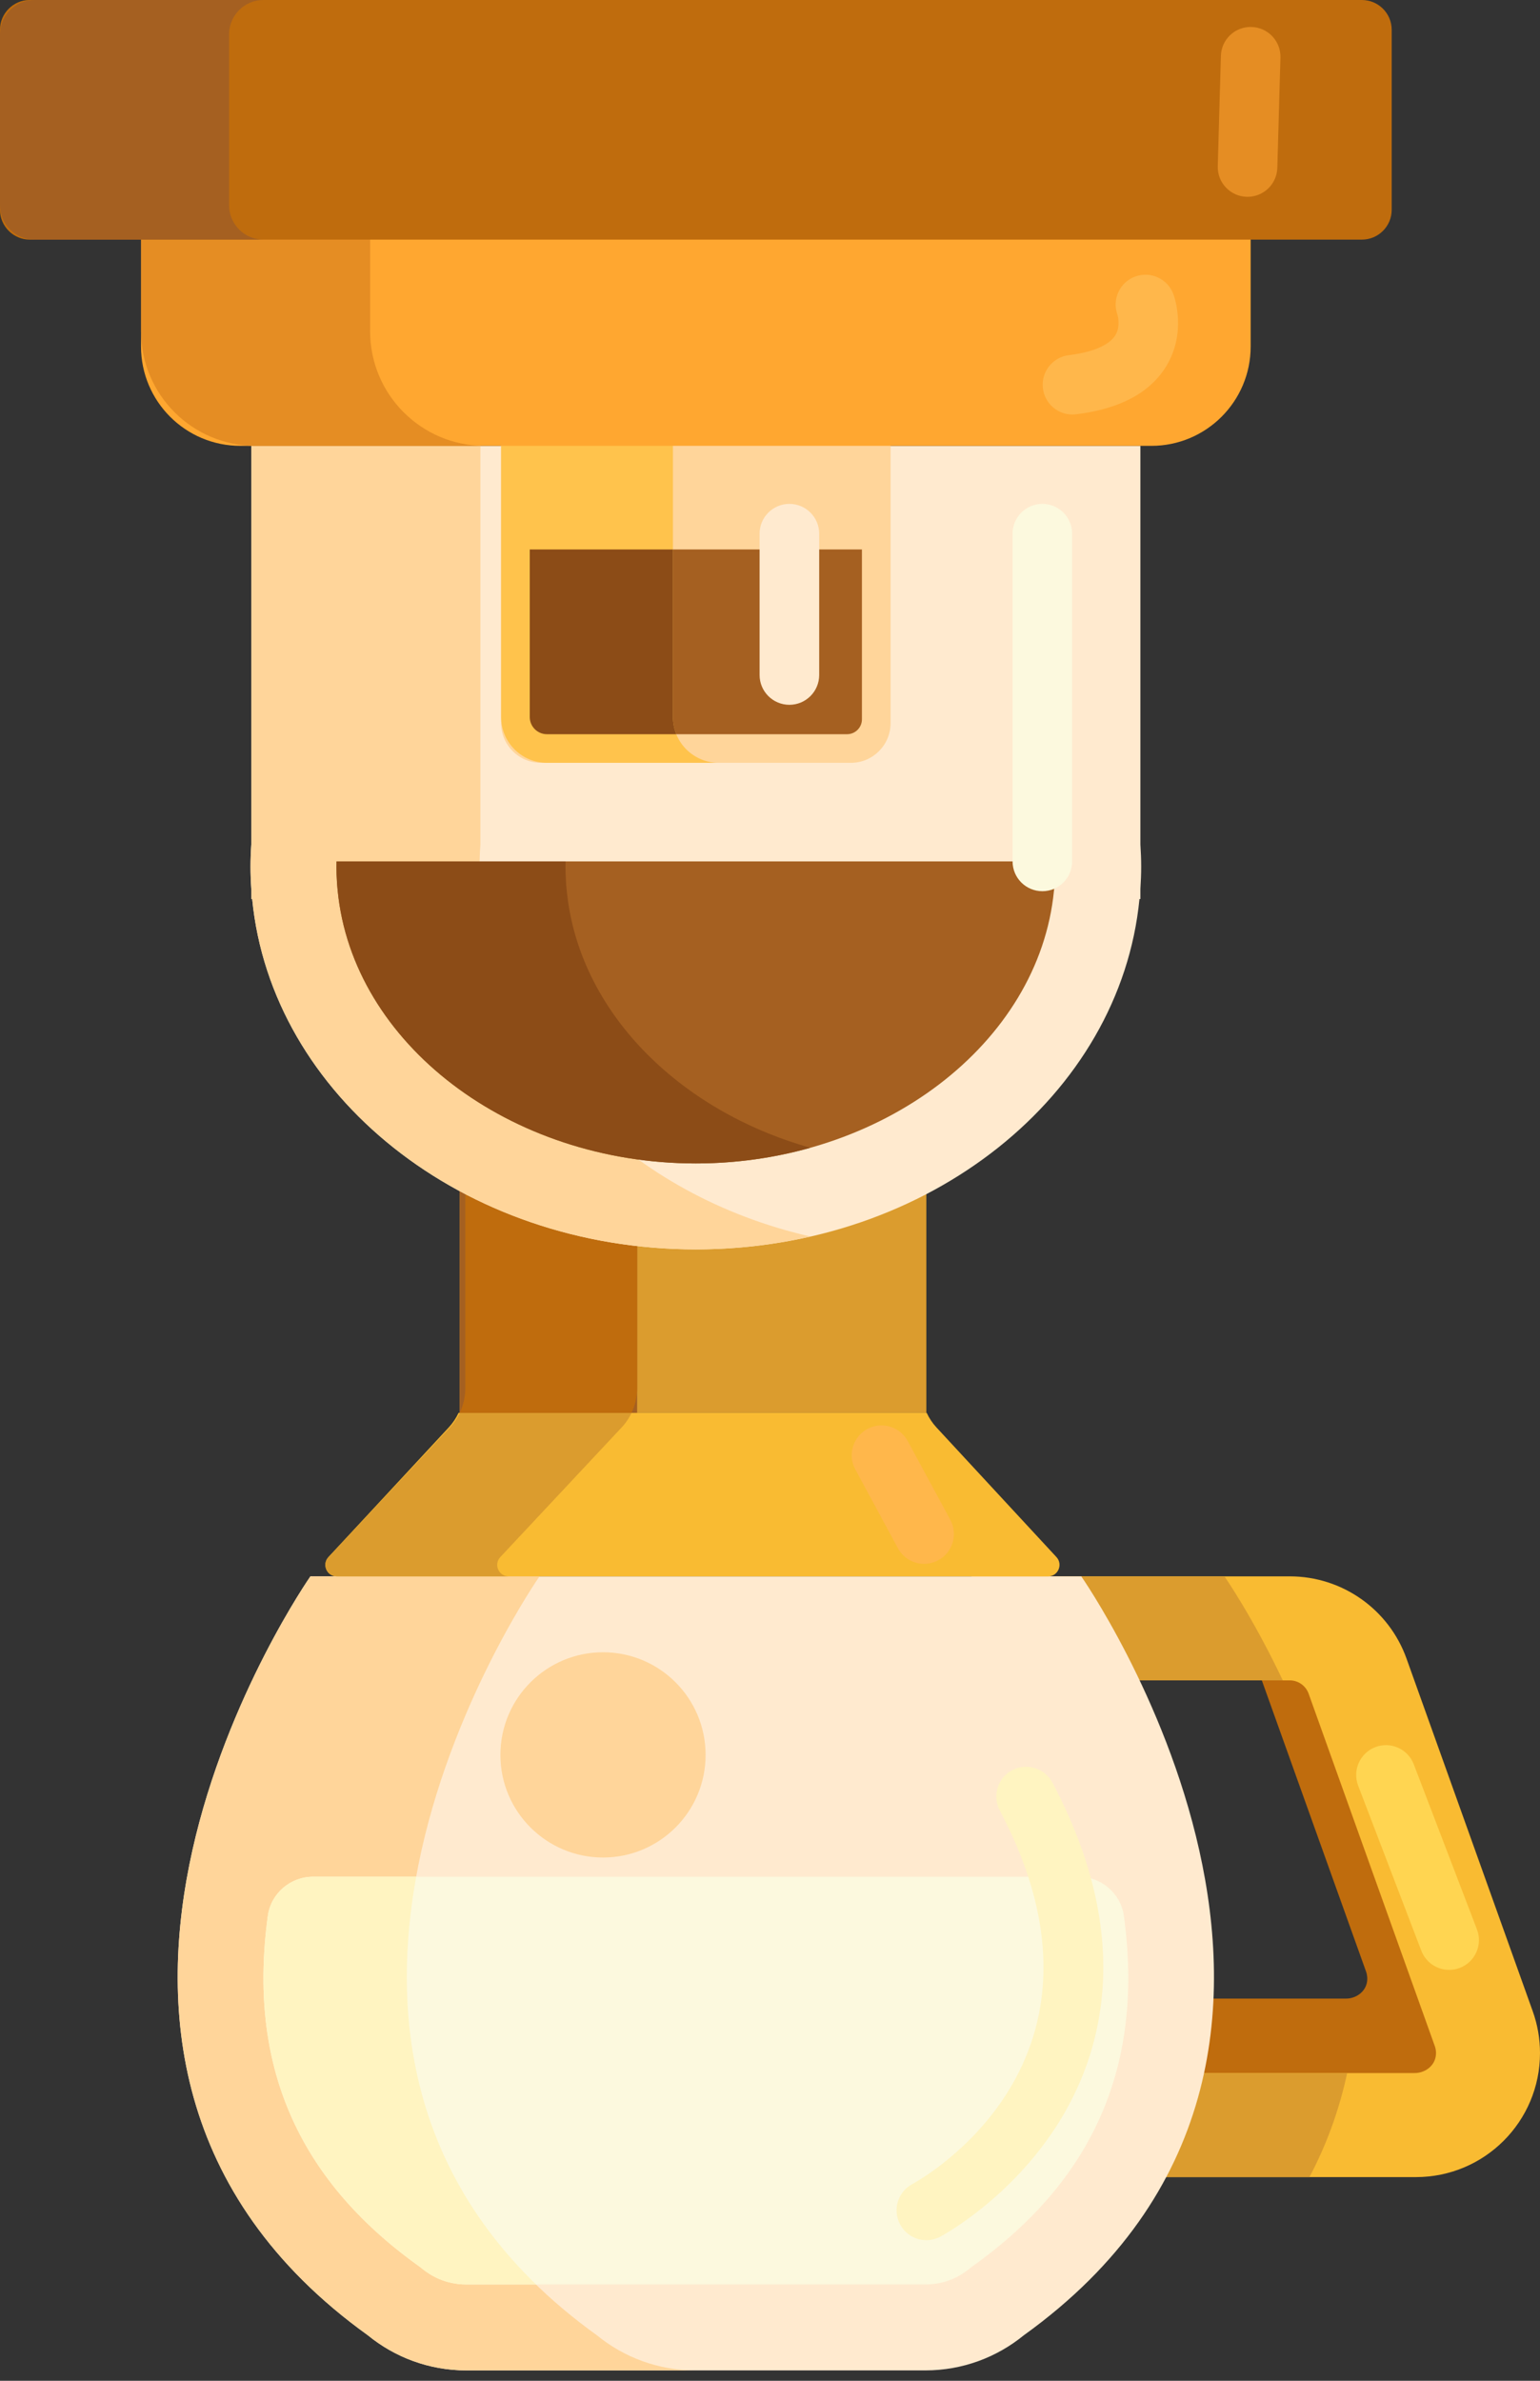 <svg width="33" height="51" viewBox="0 0 33 51" fill="none" xmlns="http://www.w3.org/2000/svg">
<rect x="0" y="0" width="33" height="51" fill="#333333" stroke="none"/>
<path d="M29.405 35.996H27.039L29.274 42.238C29.3 42.313 29.306 42.394 29.29 42.474C29.247 42.678 29.051 42.813 28.842 42.813H21.574V35.996H19.346V45.041H28.869C30.337 45.041 31.527 43.851 31.527 42.383C31.527 42.078 31.475 41.775 31.372 41.487L29.405 35.996Z" fill="#BF6C0D"/>
<path d="M32.844 43.083L30.14 35.53C29.762 34.473 28.76 33.768 27.637 33.768H20.819V46.637H30.342C31.81 46.637 33 45.447 33 43.979C33 43.673 32.947 43.37 32.844 43.083ZM30.762 44.069C30.72 44.273 30.523 44.408 30.315 44.408H23.047V35.996H27.637C27.819 35.996 27.981 36.111 28.042 36.281L30.747 43.834C30.773 43.909 30.779 43.989 30.762 44.069Z" fill="#F9BB32"/>
<path d="M28.868 44.408H23.047V35.996H27.488C26.839 34.629 26.238 33.768 26.238 33.768H26.229H20.819V46.637H28.059C28.446 45.907 28.706 45.159 28.868 44.408Z" fill="#DB9C2E"/>
<path d="M23.17 33.768H23.16H14.911H6.661H6.652C6.652 33.768 -0.503 44.002 7.884 50.026C8.459 50.496 9.194 50.778 9.994 50.778H19.827C20.628 50.778 21.362 50.496 21.938 50.026C30.324 44.002 23.17 33.768 23.17 33.768Z" fill="#FFEACF"/>
<path d="M11.561 33.768H6.661H6.652C6.652 33.768 -0.503 44.002 7.884 50.027C8.459 50.496 9.194 50.778 9.995 50.778H14.903C14.103 50.778 13.368 50.496 12.793 50.027C4.406 44.002 11.561 33.768 11.561 33.768Z" fill="#FFD59A"/>
<path d="M19.85 23.541H9.851V30.266H19.85V23.541Z" fill="#DB9C2E"/>
<path d="M20.066 30.577C19.98 30.484 19.911 30.379 19.858 30.266H9.826C9.773 30.379 9.703 30.484 9.617 30.577L7.038 33.355C6.893 33.512 7.003 33.768 7.216 33.768H22.46C22.673 33.768 22.783 33.512 22.638 33.355L20.066 30.577Z" fill="#F9BB32"/>
<path d="M10.721 33.355L13.322 30.577C13.534 30.35 13.653 30.05 13.653 29.738V23.541H9.971V29.738C9.971 30.05 9.853 30.35 9.64 30.577L7.039 33.355C6.892 33.512 7.003 33.768 7.218 33.768H10.9C10.685 33.768 10.574 33.512 10.721 33.355Z" fill="#DB9C2E"/>
<path d="M13.653 23.541H9.851V30.266H13.653V23.541Z" fill="#A56021"/>
<path d="M9.851 30.266V30.266H13.532C13.61 30.102 13.653 29.923 13.653 29.738V23.541H9.971V29.738C9.971 29.923 9.929 30.102 9.851 30.266Z" fill="#BF6C0D"/>
<path d="M24.437 19.041C24.447 18.883 24.454 18.725 24.454 18.565C24.454 18.406 24.447 18.247 24.437 18.09V9.551H5.385V18.09C5.374 18.247 5.368 18.406 5.368 18.565C5.368 18.725 5.374 18.883 5.385 19.041V19.259H5.404C5.814 23.462 9.913 26.764 14.911 26.764C19.909 26.764 24.007 23.462 24.417 19.259H24.437V19.041H24.437Z" fill="#FFEACF"/>
<path d="M18.233 16.341H11.589C11.119 16.341 10.738 15.96 10.738 15.49V5.501H19.084V15.49C19.084 15.96 18.702 16.341 18.233 16.341Z" fill="#FFD59A"/>
<path d="M11.352 15.409V11.77H18.47V15.409C18.47 15.585 18.327 15.728 18.151 15.728H11.671C11.495 15.728 11.352 15.585 11.352 15.409Z" fill="#A56021"/>
<path d="M10.313 19.259H10.294V19.041C10.283 18.884 10.277 18.725 10.277 18.565C10.277 18.406 10.283 18.247 10.294 18.09V9.551H5.385V18.09C5.374 18.247 5.368 18.406 5.368 18.565C5.368 18.725 5.374 18.884 5.385 19.041V19.259H5.404C5.814 23.462 9.913 26.764 14.911 26.764C15.76 26.764 16.582 26.667 17.365 26.488C13.537 25.614 10.654 22.748 10.313 19.259Z" fill="#FFD59A"/>
<path d="M14.42 15.36V5.501H10.738V15.36C10.738 15.902 11.178 16.341 11.72 16.341H15.402C14.86 16.341 14.42 15.902 14.42 15.36Z" fill="#FFC34C"/>
<path d="M24.672 9.551H5.15C3.975 9.551 3.022 8.598 3.022 7.423V2.566H26.8V7.423C26.8 8.598 25.847 9.551 24.672 9.551Z" fill="#FFA730"/>
<path d="M7.931 7.096V2.566H3.022V7.096C3.022 8.452 4.121 9.551 5.477 9.551H10.385C9.03 9.551 7.931 8.452 7.931 7.096Z" fill="#E58D23"/>
<path d="M29.183 5.133H0.638C0.286 5.133 0 4.847 0 4.494V0.638C0 0.286 0.286 0 0.638 0H29.183C29.536 0 29.822 0.286 29.822 0.638V4.494C29.822 4.847 29.536 5.133 29.183 5.133Z" fill="#BF6C0D"/>
<path d="M4.909 4.396V0.736C4.909 0.33 5.239 0 5.645 0H0.736C0.33 0 0 0.33 0 0.736V4.396C0 4.803 0.33 5.133 0.736 5.133H5.645C5.239 5.133 4.909 4.803 4.909 4.396Z" fill="#A56021"/>
<path d="M14.42 11.77H11.352V15.36C11.352 15.563 11.517 15.728 11.72 15.728H14.492C14.446 15.614 14.42 15.49 14.42 15.36V11.77H14.42Z" fill="#8C4C17"/>
<path d="M6.711 40.202C6.223 40.202 5.805 40.559 5.739 41.042C5.306 44.211 6.364 46.668 8.958 48.531L9.004 48.564L9.047 48.6C9.236 48.754 9.553 48.937 9.994 48.937H19.827C20.269 48.937 20.586 48.754 20.774 48.6L20.818 48.564L20.864 48.531C23.458 46.668 24.516 44.211 24.083 41.042C24.017 40.559 23.598 40.202 23.111 40.202H6.711Z" fill="#FCF9DE"/>
<path d="M7.211 18.453C7.21 18.491 7.209 18.53 7.209 18.565C7.209 18.671 7.213 18.786 7.222 18.918L7.225 18.959L7.236 19.08C7.556 22.357 10.927 24.923 14.911 24.923C18.894 24.923 22.266 22.357 22.585 19.08L22.597 18.959L22.6 18.918C22.609 18.786 22.613 18.671 22.613 18.565C22.613 18.53 22.612 18.491 22.611 18.453H7.211Z" fill="#A56021"/>
<path d="M12.145 19.08L12.133 18.959L12.131 18.918C12.122 18.786 12.117 18.671 12.117 18.565C12.117 18.53 12.119 18.491 12.12 18.453H7.211C7.21 18.491 7.209 18.53 7.209 18.565C7.209 18.671 7.213 18.786 7.222 18.918L7.225 18.959L7.236 19.08C7.556 22.357 10.927 24.923 14.911 24.923C15.765 24.923 16.591 24.804 17.365 24.587C14.531 23.789 12.396 21.654 12.145 19.08Z" fill="#8C4C17"/>
<path d="M19.851 47.988C19.623 47.988 19.402 47.865 19.287 47.649C19.122 47.339 19.239 46.953 19.549 46.787C19.743 46.682 24.269 44.158 21.424 38.784C21.259 38.472 21.378 38.086 21.689 37.921C22 37.757 22.387 37.875 22.552 38.187C24.344 41.571 23.596 44.043 22.654 45.521C21.642 47.106 20.211 47.881 20.15 47.913C20.055 47.964 19.952 47.988 19.851 47.988Z" fill="#FFF4C1"/>
<path d="M22.336 19.091C21.984 19.091 21.698 18.806 21.698 18.453V11.432C21.698 11.08 21.984 10.794 22.336 10.794C22.689 10.794 22.974 11.08 22.974 11.432V18.453C22.974 18.806 22.689 19.091 22.336 19.091Z" fill="#FCF9DE"/>
<path d="M26.733 4.216C26.727 4.216 26.721 4.216 26.715 4.216C26.363 4.206 26.085 3.913 26.095 3.56L26.162 1.198C26.172 0.845 26.463 0.568 26.818 0.578C27.17 0.588 27.448 0.881 27.438 1.234L27.371 3.596C27.361 3.942 27.078 4.216 26.733 4.216Z" fill="#E58D23"/>
<path d="M22.98 8.88C22.663 8.88 22.387 8.643 22.348 8.319C22.305 7.969 22.554 7.651 22.904 7.608C23.417 7.545 23.771 7.394 23.901 7.181C24.018 6.99 23.947 6.745 23.946 6.743C23.825 6.412 23.995 6.045 24.326 5.924C24.657 5.803 25.024 5.973 25.145 6.304C25.175 6.387 25.427 7.132 24.989 7.848C24.642 8.415 23.993 8.761 23.059 8.875C23.033 8.878 23.006 8.88 22.98 8.88Z" fill="#FFB74B"/>
<path d="M16.915 15.098C16.563 15.098 16.277 14.812 16.277 14.46V11.432C16.277 11.08 16.563 10.794 16.915 10.794C17.268 10.794 17.554 11.08 17.554 11.432V14.46C17.554 14.812 17.268 15.098 16.915 15.098Z" fill="#FFEACF"/>
<path d="M31.053 42.198C30.797 42.198 30.555 42.042 30.457 41.788L29.103 38.251C28.977 37.922 29.142 37.553 29.471 37.426C29.8 37.3 30.169 37.465 30.295 37.794L31.649 41.331C31.775 41.661 31.611 42.03 31.281 42.156C31.206 42.184 31.129 42.198 31.053 42.198Z" fill="#FFD551"/>
<path d="M19.803 33.5C19.576 33.5 19.356 33.378 19.241 33.165L18.328 31.477C18.16 31.166 18.276 30.779 18.586 30.611C18.896 30.444 19.283 30.559 19.451 30.869L20.364 32.558C20.531 32.868 20.416 33.255 20.106 33.423C20.009 33.475 19.905 33.5 19.803 33.5Z" fill="#FFB74B"/>
<path d="M6.711 40.202C6.223 40.202 5.805 40.559 5.739 41.042C5.306 44.211 6.364 46.668 8.958 48.532L9.004 48.564L9.047 48.6C9.236 48.754 9.553 48.937 9.994 48.937H11.487C8.731 46.261 8.41 43.009 8.918 40.203H6.711V40.202Z" fill="#FFF4C1"/>
<path d="M12.922 39.791C14.136 39.791 15.12 38.807 15.12 37.593C15.12 36.378 14.136 35.394 12.922 35.394C11.708 35.394 10.723 36.378 10.723 37.593C10.723 38.807 11.708 39.791 12.922 39.791Z" fill="#FFD59A"/>
</svg>
